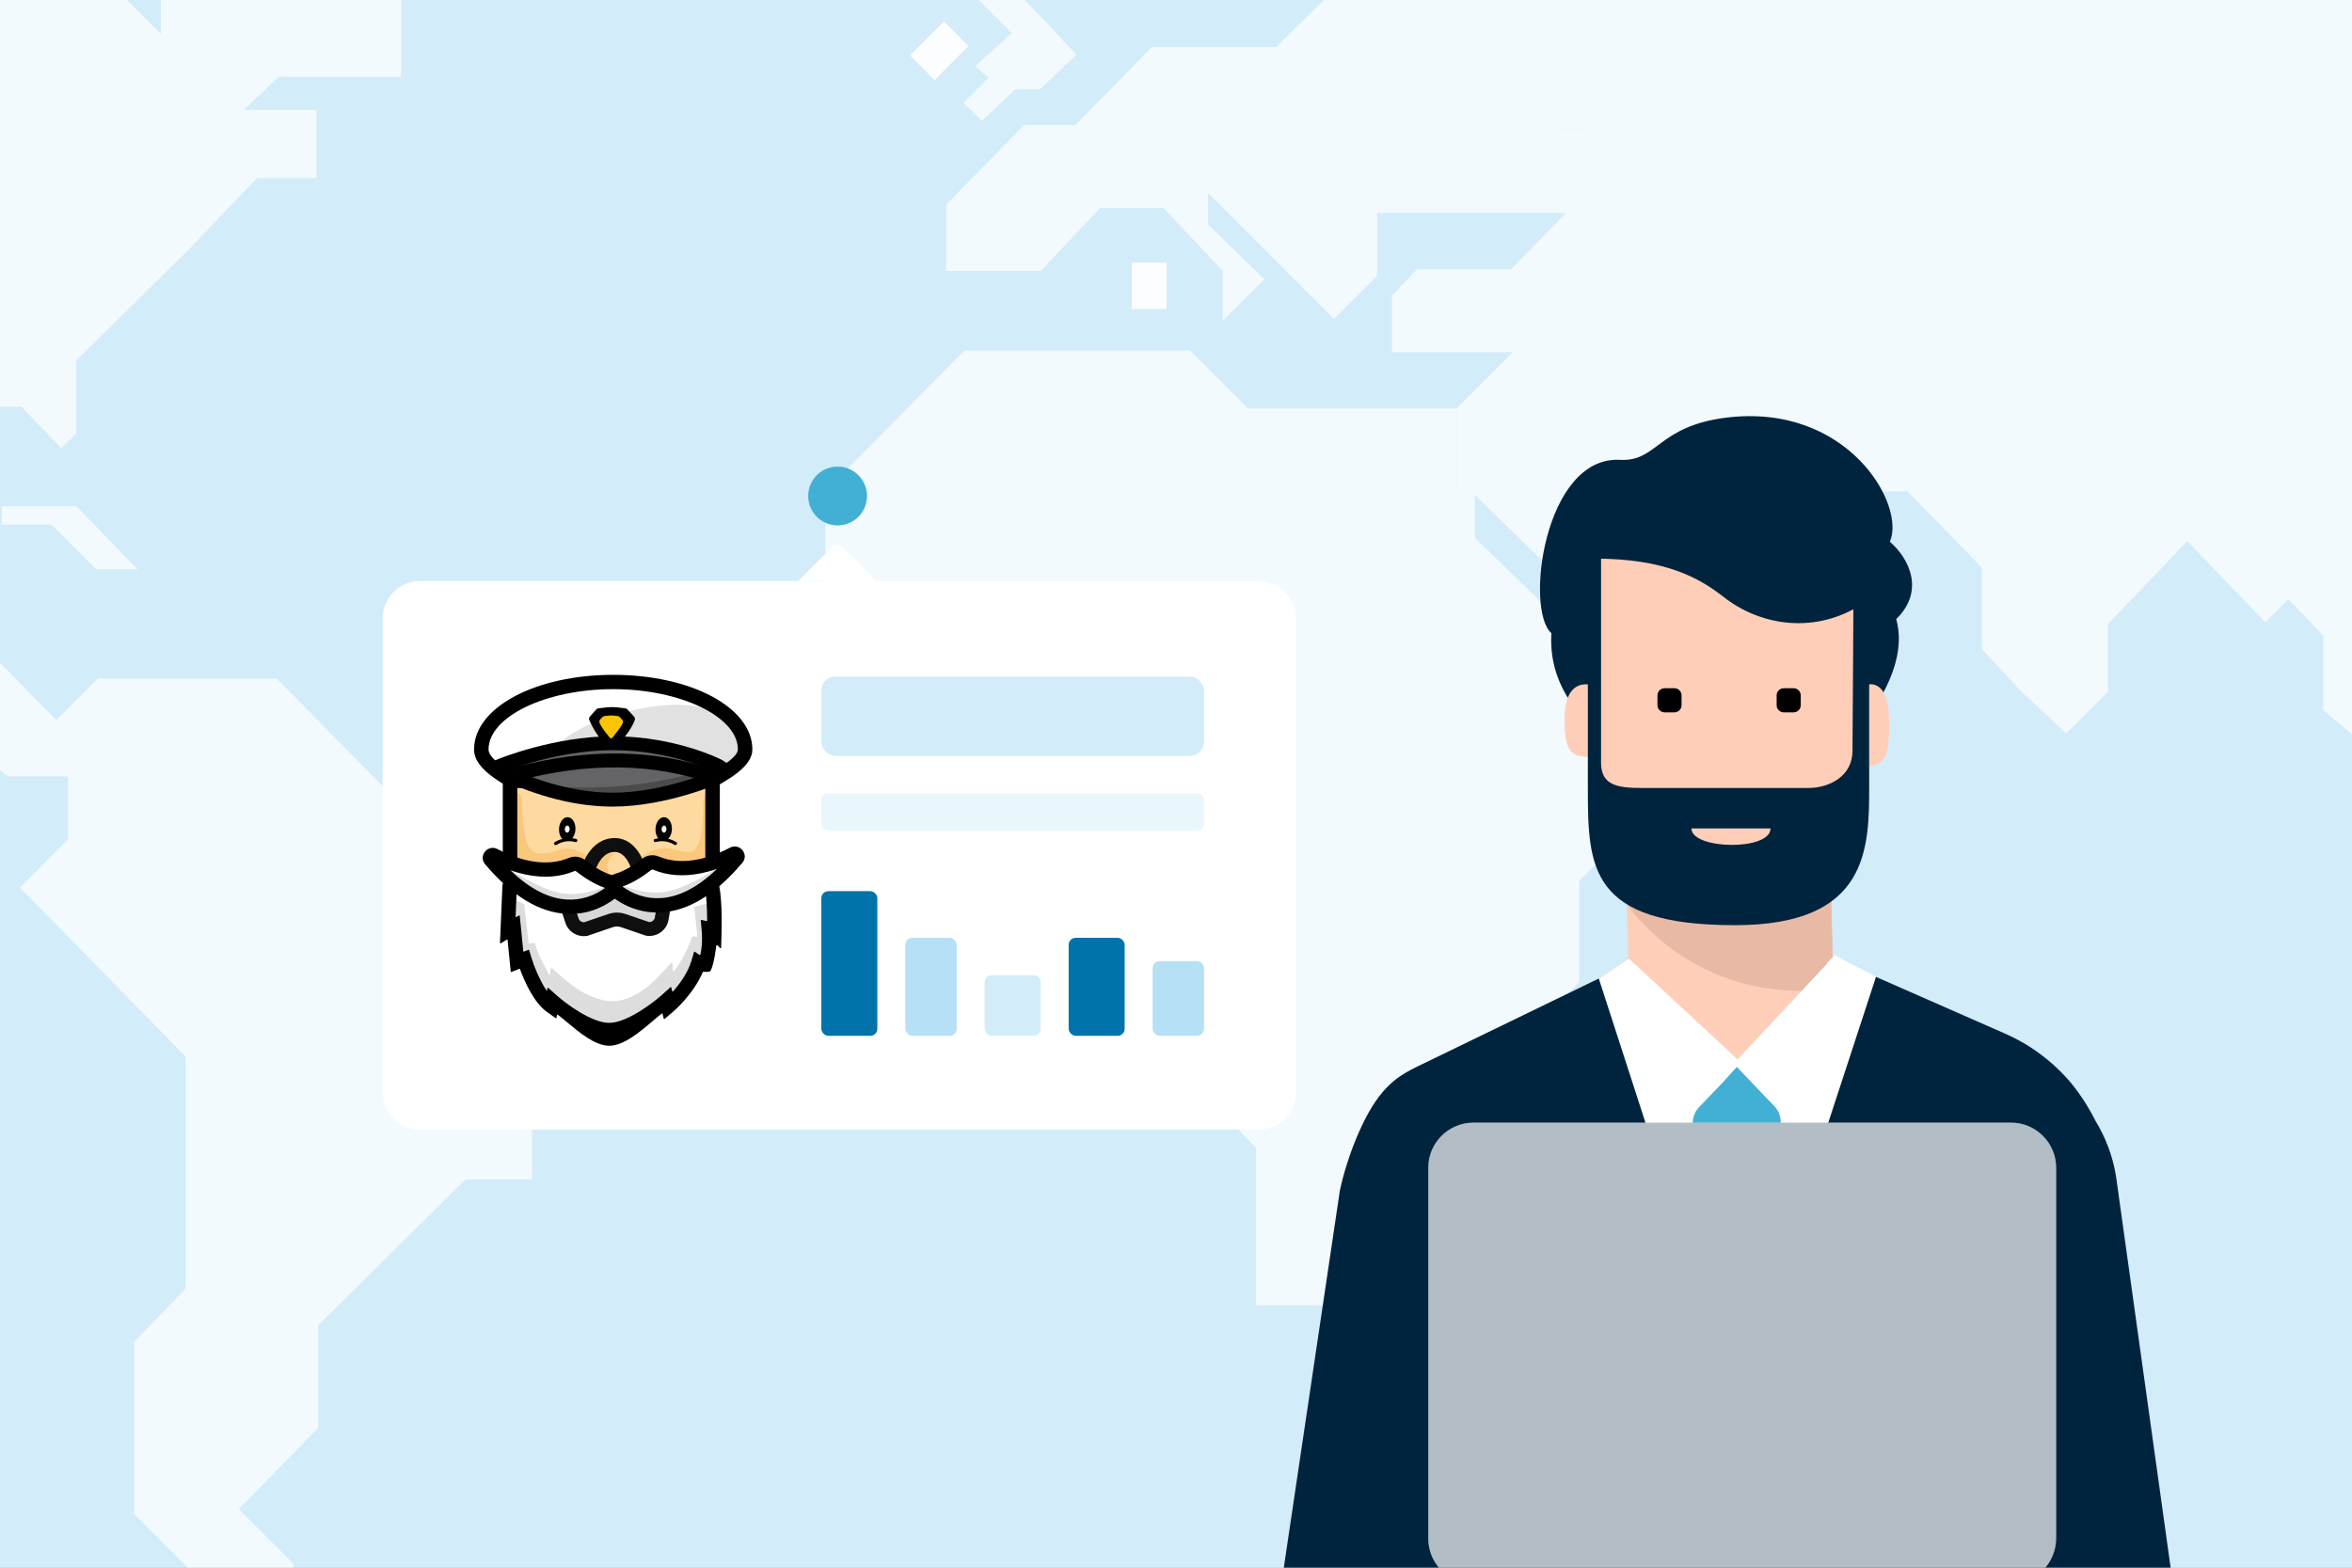 <svg width="504" height="336" viewBox="0 0 504 336" fill="none" xmlns="http://www.w3.org/2000/svg">
<rect x="0" y="0" width="504" height="336" fill="#808080" stroke="none"/>
<g clip-path="url(#clip0_3196_2818)">
<rect width="504" height="336" fill="white"/>
<rect width="504" height="336" fill="#B5E0F5" fill-opacity="0.6"/>
<g opacity="0.95">
<path opacity="0.75" d="M16.346 108.507H0.367V112.415H11.02L20.607 122.007H29.484L16.346 108.507Z" fill="white"/>
<path opacity="0.75" d="M12.085 154.337L-10.285 131.599V117.033H-24.489H-34.786V100.335L-21.293 87.19H4.628L13.15 96.072L16.346 92.875V77.243L40.491 53.44L55.05 38.163H67.833V23.597H52.209L59.666 16.491H85.942V-1.272L71.028 -15.838L59.311 -4.825V-36.089L49.723 -45.681V-32.181L34.455 -16.549V7.254L19.541 -7.667H10.309L-4.604 -22.944L19.897 -47.813V-54.918H44.397V-72.682H28.419V-84.761L13.15 -69.484H-8.865L-26.619 -86.893L-44.018 -104.301H-69.939L-96.215 -130.591H-125.687L-148.057 -108.564H-159.064V-97.551L-149.122 -86.893L-165.456 -71.261V-52.076L-184.985 -32.536L-178.949 -26.852L-164.391 -42.129H-150.898L-138.47 -54.918H-112.904L-88.403 -30.049V11.873L-106.867 29.281V66.229L-80.591 92.164L-72.07 100.335V114.546H-50.765L0.722 165.705L14.57 151.85L12.085 154.337Z" fill="white"/>
<path opacity="0.75" d="M103.342 189.864L84.523 171.035L59.312 145.455H20.963L14.572 151.85L0.724 165.706L1.789 166.416H14.572V179.916L4.274 190.219L39.783 226.457V276.195L28.775 287.564V324.512L62.863 358.618V335.17L51.145 323.446L68.189 306.038V284.011L99.791 252.747H113.995V223.26L128.553 208.693V189.864H103.342Z" fill="white"/>
<path opacity="0.95" d="M361.131 210.47L348.348 223.259V236.405L341.246 243.155L348.703 250.26L356.515 242.799L361.841 237.115V226.457L369.298 218.996V210.47H361.131Z" fill="white"/>
<path opacity="0.75" d="M312.13 87.546H292.6H267.39L254.962 75.111H234.012H206.671L176.844 105.309V135.863L203.12 162.153H230.816L253.541 184.89V230.01L269.165 245.997V262.695V279.748H293.666L323.492 249.905V225.746L338.406 210.47V188.798L364.682 162.508V147.231H348.348L340.181 138.705L316.036 115.257V106.02H312.13V87.546Z" fill="white"/>
<path opacity="0.95" d="M202.261 4.603L194.979 11.888L200.252 17.163L207.533 9.878L202.261 4.603Z" fill="white"/>
<path opacity="0.95" d="M249.989 56.282H242.532V66.229H249.989V56.282Z" fill="white"/>
<path opacity="0.75" d="M219.286 -0.372V-7.122L213.249 -12.806L212.184 -11.03L205.438 -4.28L216.8 7.089L208.988 14.194L211.829 16.681L206.503 22.01L210.409 25.918L217.51 19.168H222.836L230.648 11.707L219.286 -0.372Z" fill="white"/>
<path opacity="0.75" d="M333.079 27.505H340.535L351.543 16.491V-1.628H339.47V-15.838L350.122 -26.141V-42.839L357.224 -50.655V-58.116H340.18L316.745 -34.668L309.998 -42.129L320.296 -52.431L303.962 -68.419H278.396L238.272 -27.562V-12.286H247.859L256.026 -3.759L268.099 -15.483L260.642 -22.944L274.845 -37.155H282.657V-20.102L293.309 -9.444L273.425 10.096H246.794L230.46 26.794H219.452L202.764 43.847V58.058H223.003L235.786 44.558H249.279L262.062 58.058V68.716L270.939 59.834L258.866 48.111V41.36L285.853 68.361L295.085 59.124V45.624H308.933H333.079V33.544V27.505Z" fill="white"/>
<path opacity="0.75" d="M653.363 -121.354L635.253 -139.118H585.542L572.049 -125.617H557.135L553.23 -122.065L545.773 -128.815H523.403L508.134 -113.893H497.127L486.474 -124.907H452.742L443.509 -146.934H422.205L406.226 -131.657V-112.472L385.276 -90.801H367.877V-58.116H357.225V-50.655L350.123 -42.839V-26.141L339.471 -15.838V-1.628H351.543V16.491L340.536 27.505H333.079V33.544V45.623H335.565L323.847 57.703H312.129H303.607L298.281 63.387V75.466H312.129H324.202L312.129 87.546V106.02H316.035L348.348 137.639H369.653L392.378 115.257L382.436 105.309H408.711L424.69 121.652V139.06L432.857 147.942L442.799 157.179L451.676 148.297V133.731L468.72 115.967L485.409 133.376L490.38 128.402L497.837 136.218V152.205L504.228 157.534V163.929L510.975 169.969L516.656 164.284L504.228 151.85V148.297V137.994L512.75 146.165H519.497H521.982L527.309 140.836V134.086L519.142 125.204V120.231V109.928H538.671L553.585 94.651V69.427L537.251 53.44L543.642 47.045L555.36 58.413H566.368V42.781L584.477 23.952V-6.601L569.208 -22.944V-48.523H585.542V-53.142H594.064V-60.603L599.745 -66.287H607.202V-74.458L612.883 -69.484V-57.05L608.977 -52.787V-34.668L614.304 -28.628V-19.746L622.826 -11.22H629.927V-31.826V-45.326L621.405 -53.497V-65.576H634.898V-80.498L646.616 -91.867L639.514 -98.972L653.363 -113.183V-121.354Z" fill="white"/>
</g>
<path d="M394.008 206.567L375.082 224.283L374.168 232.107L372.127 248.978L370.073 232.107L369.229 224.508L352.892 206.637L353.651 206.257H393.403L394.008 206.567Z" fill="#FF5E4B"/>
<path d="M332.444 135.731C331.755 146.524 338.608 153.897 342.027 155.952C343.617 156.866 346.671 133.297 346.671 133.297L395.541 136.266C395.541 136.266 396.455 154.502 396.526 158.161C396.526 158.161 409.753 144.779 406.334 132.692C412.567 126.613 409.063 119.619 404.969 116.115C408.458 108.207 395.921 86.326 369.931 89.506C355.184 91.336 355.184 99.004 347.135 98.554C330.868 97.724 326.689 130.778 332.458 135.717" fill="#00243D"/>
<path d="M341.789 119.76C341.789 128.498 341.564 146.665 341.564 146.665H339.819C337.314 146.665 335.26 148.635 335.26 154.038C335.26 161.566 336.779 162.242 341.268 162.242V168.546C341.268 179.114 348.571 184.433 348.571 184.433V192.495L348.951 205.413L371.226 235.442L392.502 212.871L392.432 193.635V185.122C392.432 185.122 399.426 179.114 399.426 170.305C399.426 168.025 399.271 167.04 399.271 164.296C404.294 164.296 404.815 161.792 404.815 154.714C404.815 147.636 402.31 146.651 400.791 146.651H399.271V129.315C389.168 135.999 377.305 134.254 369.242 127.865C364.078 123.841 356.775 119.732 341.803 119.732" fill="#FFCEB8"/>
<path d="M358.814 152.673H356.69C355.859 152.673 355.17 151.984 355.17 151.153V149.029C355.17 148.198 355.859 147.509 356.69 147.509H358.814C359.645 147.509 360.334 148.198 360.334 149.029V151.153C360.334 151.984 359.645 152.673 358.814 152.673Z" fill="black"/>
<path d="M384.354 152.673H382.23C381.399 152.673 380.71 151.984 380.71 151.153V149.029C380.71 148.198 381.399 147.509 382.23 147.509H384.354C385.185 147.509 385.874 148.198 385.874 149.029V151.153C385.874 151.984 385.185 152.673 384.354 152.673Z" fill="black"/>
<path d="M392.489 185.206L392.418 193.72C392.418 193.72 393.108 211.886 392.489 211.956C362.84 215.601 348.628 193.79 348.628 193.79C375.237 198.729 392.714 187.936 392.489 185.206" fill="#E8BAA5"/>
<path d="M343.084 118.705V163.48C343.084 168.349 346.658 168.884 351.823 168.884H387.466C392.109 168.884 396.964 166.295 396.964 160.905L397.189 125.023H400.538V168.349C400.538 181.731 400.538 198.293 371.804 198.293C340.72 198.293 340.256 186.051 340.256 169.109V118.719L343.084 118.705ZM379.403 177.552H362.447C362.447 182.111 379.403 182.42 379.403 177.552Z" fill="#00243D"/>
<path d="M295.957 237.735C299.151 234.091 303.021 231.052 307.51 228.842L350.231 206.567L349.021 205.427L342.717 209.832L302.514 230.348C300.924 231.108 299.475 231.938 298.026 232.853C297.266 234.907 296.506 236.497 295.971 237.721L295.957 237.735Z" fill="#FF5E4B"/>
<path d="M279.916 350.068L305.906 376.818L316.699 366.63L416.874 369.29L417.859 374.229L453.122 356.822C462.775 350.518 466.954 348.239 465.814 340.865L453.431 252.088C452.742 247.839 451.222 243.8 449.027 240.226C447.578 237.341 445.833 234.598 443.778 232.093C439.979 227.604 435.195 223.96 429.637 221.525L401.972 209.367L391.334 206.638L374.913 224.494L373.998 232.023L371.944 248.894L369.889 232.023L368.975 224.199L342.52 209.761L306.793 227.097C302.304 229.307 299.574 230.292 296.38 233.936C292.046 238.875 288.472 248.683 287.107 255.212L275.244 335.026C274.33 340.499 276.004 346.128 279.888 350.082L279.916 350.068Z" fill="#00243D"/>
<path d="M342.633 209.832L364.528 277.473C369.017 278.613 373.801 279.598 378.74 280.442L402 209.367L393.107 204.724L372.352 227.069L349.021 205.413L342.633 209.818V209.832Z" fill="white"/>
<path d="M363.305 242.97L367.864 251.413L363.685 275.123L364.444 277.403C366.034 288.421 367.864 317.31 372.803 318.14L380.627 274.279L376.447 251.329L381.006 242.745C381.992 240.916 381.696 238.636 380.247 237.116C378.727 235.526 376.898 233.627 375.378 232.022C373.549 230.123 372.184 228.673 372.184 228.673L369.074 232.093L364.05 237.341C362.601 238.861 362.306 241.141 363.291 242.97H363.305Z" fill="#42B0D5"/>
<path d="M430.949 339.43H315.717C310.398 339.43 306.064 335.096 306.064 329.777V250.273C306.064 244.954 310.398 240.62 315.717 240.62H430.949C436.268 240.62 440.602 244.954 440.602 250.273V329.777C440.531 335.096 436.268 339.43 430.949 339.43Z" fill="white"/>
<path d="M430.949 339.43H315.717C310.398 339.43 306.064 335.096 306.064 329.777V250.273C306.064 244.954 310.398 240.62 315.717 240.62H430.949C436.268 240.62 440.602 244.954 440.602 250.273V329.777C440.531 335.096 436.268 339.43 430.949 339.43Z" fill="#00243D" fill-opacity="0.3"/>
<path d="M82 132.541C82 128.123 85.582 124.541 90 124.541H269.741C274.159 124.541 277.741 128.123 277.741 132.541V234.111C277.741 238.529 274.159 242.111 269.741 242.111H90C85.582 242.111 82 238.529 82 234.111V132.541Z" fill="white"/>
<rect x="176" y="145" width="82" height="17" rx="3" fill="white"/>
<rect x="176" y="145" width="82" height="17" rx="3" fill="#B5E0F5" fill-opacity="0.6"/>
<rect x="176" y="170" width="82" height="8" rx="1.5" fill="white"/>
<rect x="176" y="170" width="82" height="8" rx="1.5" fill="#B5E0F5" fill-opacity="0.3"/>
<rect x="176" y="191" width="12" height="31" rx="1.5" fill="#0073AB"/>
<rect x="194" y="201" width="11" height="21" rx="1.5" fill="#B5E0F5"/>
<rect x="211" y="209" width="12" height="13" rx="1.5" fill="white"/>
<rect x="211" y="209" width="12" height="13" rx="1.5" fill="#B5E0F5" fill-opacity="0.6"/>
<rect x="229" y="201" width="12" height="21" rx="1.5" fill="#0073AB"/>
<rect x="247" y="206" width="11" height="16" rx="1.5" fill="#B5E0F5"/>
<path d="M178.337 117.204C178.923 116.618 179.873 116.618 180.458 117.204L187.796 124.541H171L178.337 117.204Z" fill="white"/>
<path d="M179.487 112.61C182.97 112.61 185.792 109.787 185.792 106.305C185.792 102.823 182.97 100 179.487 100C176.005 100 173.183 102.823 173.183 106.305C173.183 109.787 176.005 112.61 179.487 112.61Z" fill="#42B0D5"/>
<path fill-rule="evenodd" clip-rule="evenodd" d="M154.619 199.738C154.651 198.529 154.756 193.005 154.124 189.951C155.768 188.552 157.419 186.881 159.076 184.926C160.586 183.144 158.517 180.591 156.425 181.678C155.701 182.054 154.975 182.399 154.249 182.708V168.101C157.89 165.999 161.22 163.61 161.22 160.633C161.22 151.664 148.122 144.638 131.402 144.638C114.682 144.638 101.584 151.664 101.584 160.633C101.584 163.491 104.28 165.86 107.743 167.952V182.549C107.364 182.37 106.984 182.181 106.605 181.984C104.513 180.897 102.445 183.45 103.954 185.232C105.237 186.747 106.518 188.091 107.794 189.27C107.708 189.579 107.665 189.735 107.664 189.737L107.14 202.07C107.137 202.162 107.239 202.221 107.318 202.172L108.594 201.396C108.668 201.352 108.763 201.399 108.771 201.483L109.44 208.217C109.447 208.293 109.527 208.341 109.599 208.313L111.281 207.649C111.342 207.624 111.41 207.653 111.433 207.714C112.362 210.265 114.356 214.869 117.241 216.912L119.071 218.209C119.14 218.258 119.238 218.219 119.253 218.137L119.363 217.565C119.379 217.482 119.476 217.443 119.545 217.494C120.121 217.921 120.786 218.48 121.515 219.092C124.116 221.275 127.525 224.135 130.55 224.135C133.651 224.135 137.195 221.115 139.859 218.845C140.581 218.229 141.239 217.669 141.805 217.239C141.873 217.188 141.969 217.224 141.988 217.305L142.226 218.32C142.245 218.405 142.349 218.438 142.415 218.382L144.216 216.856C144.411 216.691 148.608 213.096 150.634 208.28C150.804 208.28 150.966 208.286 151.117 208.292C151.637 208.311 152.041 208.327 152.265 208.079C153.041 206.648 153.486 202.728 153.486 202.728C153.496 202.586 153.67 202.521 153.77 202.623L154.33 203.196C154.402 203.269 154.528 203.221 154.53 203.119L154.619 199.738ZM104.69 160.633C104.69 153.625 116.923 147.704 131.402 147.704C145.882 147.704 158.114 153.625 158.114 160.633C158.114 162.501 153.147 165.223 150.179 166.85C149.062 167.462 148.008 168.04 147.096 168.598C146.768 168.799 146.45 168.995 146.14 169.187L146.035 169.252C141.54 172.031 139.063 173.562 131.402 173.562C125.01 173.562 122.945 172.468 119.2 170.484L119.199 170.483C118.613 170.173 117.993 169.844 117.316 169.498C116.704 169.185 116.046 168.857 115.361 168.517L115.355 168.514C111.364 166.528 104.69 163.207 104.69 160.633Z" fill="black"/>
<path d="M154.124 189.951L152.971 188.595L152.167 189.279L152.381 190.311L154.124 189.951ZM154.619 199.738L156.398 199.785L154.619 199.738ZM159.076 184.926L160.434 186.076L160.434 186.076L159.076 184.926ZM156.425 181.678L157.245 183.257L156.425 181.678ZM154.249 182.708H152.47V185.401L154.947 184.345L154.249 182.708ZM154.249 168.101L153.359 166.56L152.47 167.074V168.101H154.249ZM107.743 167.952H109.523V166.948L108.664 166.429L107.743 167.952ZM107.743 182.548L106.985 184.158L109.523 185.355V182.548H107.743ZM106.606 181.984L105.785 183.563L106.606 181.984ZM103.954 185.232L102.596 186.382L102.596 186.383L103.954 185.232ZM107.794 189.27L109.508 189.746L109.799 188.7L109.001 187.963L107.794 189.27ZM107.665 189.737L109.443 189.813L109.443 189.806L109.443 189.8L107.665 189.737ZM107.141 202.069L105.363 201.994L105.363 201.997L107.141 202.069ZM107.319 202.172L108.238 203.696L108.243 203.693L107.319 202.172ZM108.595 201.396L107.672 199.875L107.671 199.876L108.595 201.396ZM108.772 201.483L110.542 201.308H110.542L108.772 201.483ZM109.44 208.217L111.211 208.044L111.211 208.042L109.44 208.217ZM109.599 208.313L110.25 209.969L110.252 209.968L109.599 208.313ZM111.281 207.649L111.934 209.304L111.94 209.302L111.281 207.649ZM111.433 207.714L113.105 207.106L113.102 207.097L111.433 207.714ZM117.241 216.912L118.269 215.46H118.269L117.241 216.912ZM119.071 218.209L118.042 219.661L118.046 219.663L119.071 218.209ZM119.254 218.136L117.506 217.802L117.505 217.807L119.254 218.136ZM119.363 217.565L117.616 217.228L117.615 217.231L119.363 217.565ZM119.545 217.494L118.484 218.923H118.484L119.545 217.494ZM121.515 219.092L122.659 217.728L121.515 219.092ZM139.859 218.845L138.705 217.491L139.859 218.845ZM141.806 217.239L140.733 215.818L140.73 215.822L141.806 217.239ZM141.989 217.305L143.722 216.9L143.721 216.898L141.989 217.305ZM142.226 218.32L140.493 218.725L140.493 218.727L142.226 218.32ZM142.415 218.382L141.265 217.024L141.264 217.025L142.415 218.382ZM144.216 216.856L143.066 215.498L144.216 216.856ZM150.634 208.28V206.501H149.452L148.994 207.591L150.634 208.28ZM151.117 208.292L151.051 210.07L151.117 208.292ZM152.265 208.079L153.587 209.269L153.728 209.113L153.829 208.927L152.265 208.079ZM153.486 202.728L155.254 202.929L155.258 202.894L155.26 202.86L153.486 202.728ZM153.77 202.623L155.043 201.379L155.041 201.378L153.77 202.623ZM154.33 203.196L153.058 204.44L153.058 204.44L154.33 203.196ZM154.53 203.119L156.309 203.167V203.165L154.53 203.119ZM150.179 166.85L149.323 165.289V165.289L150.179 166.85ZM147.096 168.598L146.167 167.08L146.166 167.081L147.096 168.598ZM146.14 169.187L147.075 170.701L146.14 169.187ZM146.036 169.251L145.101 167.737L145.1 167.738L146.036 169.251ZM119.201 170.484L120.034 168.912L120.032 168.911L119.201 170.484ZM119.199 170.483L118.366 172.055L118.367 172.056L119.199 170.483ZM117.317 169.498L116.506 171.082L116.506 171.082L117.317 169.498ZM115.361 168.517L114.568 170.11L114.569 170.11L115.361 168.517ZM115.355 168.514L114.563 170.107L114.563 170.107L115.355 168.514ZM152.381 190.311C152.963 193.124 152.874 198.426 152.841 199.692L156.398 199.785C156.428 198.631 156.548 192.886 155.866 189.59L152.381 190.311ZM157.719 183.776C156.115 185.668 154.531 187.268 152.971 188.595L155.277 191.306C157.005 189.836 158.724 188.094 160.434 186.076L157.719 183.776ZM157.245 183.257C157.388 183.182 157.468 183.194 157.509 183.204C157.571 183.219 157.651 183.264 157.721 183.349C157.791 183.434 157.813 183.517 157.814 183.568C157.816 183.596 157.815 183.662 157.718 183.776L160.434 186.076C163.279 182.718 159.325 178.165 155.604 180.099L157.245 183.257ZM154.947 184.345C155.717 184.017 156.484 183.653 157.245 183.257L155.604 180.099C154.918 180.456 154.233 180.78 153.551 181.071L154.947 184.345ZM152.47 168.101V182.708H156.028V168.101H152.47ZM159.441 160.633C159.441 161.416 159.006 162.322 157.87 163.409C156.744 164.486 155.158 165.522 153.359 166.56L155.139 169.642C156.982 168.578 158.88 167.368 160.33 165.981C161.769 164.604 163 162.827 163 160.633H159.441ZM131.402 146.417C139.537 146.417 146.689 148.13 151.74 150.84C156.849 153.58 159.441 157.103 159.441 160.633H163C163 155.194 159.043 150.718 153.423 147.704C147.745 144.658 139.987 142.858 131.402 142.858V146.417ZM103.364 160.633C103.364 157.103 105.955 153.58 111.064 150.84C116.116 148.13 123.267 146.417 131.402 146.417V142.858C122.817 142.858 115.059 144.658 109.382 147.704C103.762 150.718 99.805 155.194 99.805 160.633H103.364ZM108.664 166.429C106.99 165.418 105.617 164.406 104.679 163.379C103.747 162.359 103.364 161.462 103.364 160.633H99.805C99.805 162.661 100.77 164.377 102.052 165.78C103.327 167.175 105.034 168.394 106.823 169.475L108.664 166.429ZM109.523 182.548V167.952H105.964V182.548H109.523ZM105.785 183.563C106.184 183.771 106.584 183.969 106.985 184.158L108.502 180.939C108.144 180.77 107.785 180.592 107.426 180.405L105.785 183.563ZM105.312 184.082C105.215 183.968 105.215 183.903 105.216 183.874C105.218 183.824 105.24 183.741 105.31 183.656C105.379 183.57 105.46 183.526 105.522 183.511C105.563 183.5 105.642 183.489 105.785 183.563L107.426 180.405C103.706 178.472 99.751 183.024 102.596 186.382L105.312 184.082ZM109.001 187.963C107.784 186.838 106.553 185.548 105.311 184.082L102.596 186.383C103.921 187.946 105.251 189.343 106.586 190.577L109.001 187.963ZM109.443 189.8C109.442 189.826 109.439 189.873 109.437 189.893C109.436 189.91 109.433 189.94 109.431 189.953C109.427 189.984 109.423 190.008 109.421 190.024C109.416 190.056 109.411 190.08 109.408 190.092C109.406 190.106 109.403 190.117 109.402 190.124C109.4 190.132 109.398 190.138 109.397 190.143C109.393 190.159 109.39 190.172 109.389 190.175C109.388 190.18 109.387 190.183 109.387 190.185C109.386 190.187 109.386 190.188 109.386 190.188C109.386 190.188 109.387 190.185 109.389 190.176C109.394 190.159 109.402 190.131 109.412 190.093C109.433 190.016 109.465 189.901 109.508 189.746L106.08 188.793C106.036 188.948 106.004 189.065 105.982 189.145C105.971 189.184 105.962 189.216 105.956 189.238C105.953 189.249 105.95 189.26 105.947 189.271C105.946 189.275 105.944 189.285 105.941 189.296C105.94 189.3 105.936 189.313 105.932 189.33C105.931 189.338 105.926 189.357 105.921 189.382C105.919 189.394 105.914 189.419 105.909 189.45C105.907 189.461 105.891 189.555 105.886 189.675L109.443 189.8ZM108.918 202.145L109.443 189.813L105.887 189.662L105.363 201.994L108.918 202.145ZM106.4 200.648C107.488 199.992 108.974 200.764 108.919 202.142L105.363 201.997C105.299 203.559 106.99 204.448 108.238 203.696L106.4 200.648ZM107.671 199.876L106.395 200.651L108.243 203.693L109.519 202.917L107.671 199.876ZM110.542 201.308C110.401 199.889 108.838 199.168 107.672 199.875L109.517 202.918C108.498 203.536 107.125 202.909 107.001 201.659L110.542 201.308ZM111.211 208.042L110.542 201.308L107.001 201.659L107.669 208.393L111.211 208.042ZM108.948 206.657C109.945 206.265 111.1 206.911 111.211 208.044L107.669 208.391C107.795 209.675 109.109 210.417 110.25 209.969L108.948 206.657ZM110.628 205.994L108.945 206.658L110.252 209.968L111.934 209.304L110.628 205.994ZM113.102 207.097C112.717 206.055 111.57 205.618 110.622 205.996L111.94 209.302C111.115 209.63 110.104 209.251 109.764 208.332L113.102 207.097ZM118.269 215.46C117.143 214.663 116.08 213.269 115.153 211.628C114.243 210.019 113.551 208.329 113.105 207.106L109.761 208.323C110.244 209.65 111.014 211.538 112.054 213.379C113.078 215.19 114.454 217.119 116.213 218.364L118.269 215.46ZM120.1 216.757L118.269 215.46L116.212 218.364L118.042 219.661L120.1 216.757ZM117.505 217.807C117.736 216.578 119.14 216.08 120.096 216.755L118.046 219.663C119.141 220.435 120.74 219.86 121.002 218.466L117.505 217.807ZM117.615 217.231L117.506 217.802L121.001 218.471L121.111 217.901L117.615 217.231ZM120.606 216.066C119.456 215.212 117.873 215.893 117.616 217.228L121.11 217.903C120.885 219.071 119.496 219.674 118.484 218.923L120.606 216.066ZM122.659 217.728C121.944 217.128 121.233 216.531 120.605 216.065L118.484 218.923C119.009 219.312 119.629 219.832 120.372 220.454L122.659 217.728ZM130.55 222.355C129.553 222.355 128.299 221.864 126.828 220.929C125.389 220.016 123.976 218.834 122.659 217.728L120.372 220.454C121.656 221.532 123.248 222.872 124.92 223.934C126.559 224.975 128.522 225.914 130.55 225.914V222.355ZM138.705 217.491C137.357 218.639 135.894 219.883 134.402 220.847C132.874 221.834 131.573 222.355 130.55 222.355V225.914C132.628 225.914 134.649 224.925 136.335 223.835C138.057 222.722 139.697 221.32 141.013 220.199L138.705 217.491ZM140.73 215.822C140.115 216.289 139.415 216.886 138.705 217.491L141.013 220.199C141.748 219.573 142.363 219.049 142.882 218.656L140.73 215.822ZM143.721 216.898C143.411 215.582 141.841 214.982 140.733 215.818L142.878 218.659C141.905 219.393 140.528 218.865 140.256 217.713L143.721 216.898ZM143.959 217.915L143.722 216.9L140.256 217.71L140.493 218.725L143.959 217.915ZM141.264 217.025C142.195 216.235 143.669 216.682 143.958 217.913L140.493 218.727C140.822 220.127 142.503 220.641 143.567 219.738L141.264 217.025ZM143.066 215.498L141.265 217.024L143.566 219.739L145.367 218.213L143.066 215.498ZM148.994 207.591C147.142 211.992 143.231 215.358 143.066 215.498L145.366 218.213C145.591 218.023 150.075 214.2 152.274 208.97L148.994 207.591ZM151.184 206.514C151.036 206.508 150.843 206.501 150.634 206.501V210.06C150.766 210.06 150.895 210.064 151.051 210.07L151.184 206.514ZM150.943 206.888C151.08 206.736 151.233 206.639 151.364 206.584C151.482 206.533 151.566 206.522 151.577 206.521C151.587 206.519 151.566 206.523 151.489 206.523C151.412 206.522 151.321 206.519 151.184 206.514L151.051 210.07C151.264 210.078 151.657 210.098 152.028 210.051C152.429 209.999 153.072 209.84 153.587 209.269L150.943 206.888ZM153.486 202.728C151.718 202.527 151.718 202.527 151.718 202.527C151.718 202.527 151.718 202.527 151.718 202.528C151.718 202.529 151.717 202.531 151.717 202.535C151.716 202.54 151.715 202.55 151.714 202.563C151.71 202.589 151.706 202.628 151.699 202.68C151.686 202.783 151.667 202.933 151.641 203.119C151.59 203.493 151.514 204.003 151.415 204.552C151.316 205.105 151.197 205.677 151.063 206.183C150.921 206.716 150.791 207.063 150.701 207.23L153.829 208.927C154.126 208.379 154.343 207.699 154.503 207.095C154.671 206.463 154.809 205.787 154.918 205.181C155.027 204.572 155.111 204.013 155.167 203.606C155.195 203.402 155.216 203.235 155.231 203.119C155.238 203.06 155.244 203.014 155.247 202.982C155.249 202.966 155.251 202.953 155.252 202.944C155.253 202.939 155.253 202.936 155.253 202.933C155.253 202.932 155.253 202.931 155.253 202.93C155.254 202.93 155.254 202.929 155.254 202.929C155.254 202.929 155.254 202.929 155.254 202.929C155.254 202.929 155.254 202.929 153.486 202.728ZM155.041 201.378C153.852 200.164 151.834 200.953 151.711 202.596L155.26 202.86C155.159 204.219 153.488 204.878 152.499 203.868L155.041 201.378ZM155.602 201.952L155.043 201.379L152.498 203.867L153.058 204.44L155.602 201.952ZM152.752 203.07C152.793 201.559 154.604 200.932 155.601 201.95L153.058 204.44C154.2 205.606 156.262 204.882 156.309 203.167L152.752 203.07ZM152.841 199.692L152.752 203.072L156.309 203.165L156.398 199.785L152.841 199.692ZM131.402 145.924C123.944 145.924 116.992 147.445 111.841 149.938C106.837 152.361 102.911 156.041 102.911 160.633H106.47C106.47 158.216 108.66 155.432 113.392 153.142C117.977 150.922 124.381 149.483 131.402 149.483V145.924ZM159.894 160.633C159.894 156.041 155.967 152.361 150.963 149.938C145.812 147.445 138.861 145.924 131.402 145.924V149.483C138.423 149.483 144.827 150.922 149.413 153.142C154.145 155.432 156.335 158.216 156.335 160.633H159.894ZM151.034 168.41C152.501 167.606 154.57 166.474 156.273 165.294C157.121 164.707 157.951 164.059 158.587 163.384C159.153 162.783 159.894 161.824 159.894 160.633H156.335C156.335 160.375 156.454 160.457 155.997 160.943C155.609 161.355 155.011 161.839 154.246 162.369C152.724 163.424 150.825 164.467 149.323 165.289L151.034 168.41ZM148.025 170.116C148.893 169.584 149.908 169.028 151.034 168.41L149.323 165.289C148.216 165.896 147.122 166.496 146.167 167.08L148.025 170.116ZM147.075 170.701C147.386 170.509 147.701 170.314 148.027 170.115L146.166 167.081C145.836 167.284 145.516 167.481 145.206 167.673L147.075 170.701ZM146.97 170.766L147.075 170.701L145.206 167.673L145.101 167.737L146.97 170.766ZM131.402 175.341C135.35 175.341 138.095 174.947 140.481 174.133C142.841 173.327 144.752 172.137 146.971 170.765L145.1 167.738C142.823 169.146 141.248 170.11 139.331 170.765C137.439 171.411 135.115 171.782 131.402 171.782V175.341ZM118.367 172.056C120.216 173.036 121.825 173.895 123.809 174.475C125.81 175.06 128.107 175.341 131.402 175.341V171.782C128.305 171.782 126.373 171.517 124.808 171.059C123.226 170.597 121.93 169.916 120.034 168.912L118.367 172.056ZM118.367 172.056L118.369 172.057L120.032 168.911L120.031 168.91L118.367 172.056ZM116.506 171.082C117.17 171.422 117.779 171.745 118.366 172.055L120.032 168.911C119.448 168.601 118.817 168.267 118.127 167.914L116.506 171.082ZM114.569 170.11C115.256 170.452 115.905 170.774 116.506 171.082L118.127 167.914C117.504 167.595 116.836 167.263 116.153 166.923L114.569 170.11ZM114.563 170.107L114.568 170.11L116.153 166.923L116.148 166.921L114.563 170.107ZM102.911 160.633C102.911 162.006 103.76 163.134 104.523 163.914C105.345 164.757 106.431 165.559 107.56 166.288C109.827 167.752 112.586 169.123 114.563 170.107L116.148 166.921C114.134 165.918 111.56 164.636 109.492 163.299C108.454 162.628 107.621 161.993 107.068 161.427C106.454 160.799 106.47 160.546 106.47 160.633H102.911Z" fill="white"/>
<path d="M159.668 160.633C159.668 164.159 152.014 167.391 147.916 169.901C142.731 173.075 140.121 175.095 131.403 175.095C123.598 175.095 121.717 173.476 116.603 170.859C111.488 168.242 103.138 164.626 103.138 160.633C103.138 152.646 115.792 146.171 131.403 146.171C147.013 146.171 159.668 152.646 159.668 160.633Z" fill="white"/>
<path d="M147.914 169.901C142.73 173.075 140.119 175.095 131.401 175.095C123.596 175.095 121.716 173.476 116.601 170.859C111.486 168.242 115.882 156.984 134.645 152.455C153.407 147.925 158.387 155.401 159.667 160.633C159.667 164.159 152.013 167.391 147.914 169.901Z" fill="#E1E1E1"/>
<path fill-rule="evenodd" clip-rule="evenodd" d="M117.729 173.184C121.643 175.258 124.228 176.628 131.402 176.628C139.955 176.628 143.03 174.727 147.684 171.85C148.023 171.64 148.372 171.425 148.734 171.203C149.578 170.687 150.596 170.128 151.674 169.537L151.687 169.53L151.688 169.53C156.155 167.081 161.22 164.305 161.22 160.633C161.22 151.664 148.122 144.638 131.402 144.638C114.682 144.638 101.584 151.664 101.584 160.633C101.584 165.096 108.159 168.367 113.96 171.253L113.963 171.254L114.041 171.293C114.687 171.615 115.308 171.924 115.887 172.22C116.55 172.559 117.157 172.881 117.729 173.184L117.729 173.184ZM104.69 160.633C104.69 153.625 116.923 147.704 131.402 147.704C145.882 147.704 158.114 153.625 158.114 160.633C158.114 162.501 153.147 165.223 150.179 166.85C149.062 167.462 148.008 168.04 147.096 168.598C146.768 168.799 146.45 168.995 146.14 169.187L146.035 169.252C141.54 172.031 139.063 173.562 131.402 173.562C125.01 173.562 122.945 172.468 119.2 170.484L119.199 170.483C118.613 170.173 117.993 169.844 117.316 169.498C116.704 169.185 116.046 168.857 115.361 168.517L115.355 168.514C111.364 166.528 104.69 163.207 104.69 160.633Z" fill="black"/>
<path d="M108.2 187.624L107.796 197.129L109.047 196.369L109.789 203.848L111.342 203.235C111.342 203.235 113.592 210.817 117.136 213.328L117.347 212.229C117.347 212.229 124.301 218.423 129.54 218.423C134.779 218.423 141.885 212.025 141.885 212.025L142.196 213.353C142.196 213.353 147.1 209.198 148.641 204.028C149.65 204.717 150.064 204.258 150.064 204.258C150.064 204.258 151.343 201.693 150.881 196.749C151.574 196.902 152.057 197.359 152.057 197.359C152.057 197.359 152.267 189.373 151.343 187.015C149.032 185.266 108.816 185.418 108.816 185.418L108.2 187.624Z" fill="white"/>
<path d="M148.678 194.358C148.678 194.358 148.908 195.7 149.144 197.846C149.338 199.609 149.416 200.874 149.416 200.874L148.809 200.689C148.586 200.621 148.349 200.739 148.275 200.958C147.778 202.413 145.998 206.508 144.343 208.181C144.28 208.244 144.171 208.203 144.17 208.114L144.135 206.615C144.131 206.392 143.855 206.287 143.702 206.452C142.267 207.993 137.29 214.568 131.297 214.568C125.25 214.568 119.917 208.864 118.408 207.567C118.251 207.433 118.008 207.534 117.995 207.739L117.838 208.896C117.831 209 117.688 209.026 117.647 208.931C117.122 207.727 115.249 204.702 114.686 202.368C114.589 201.965 114.168 202.079 113.948 202.138L113.282 202.305L112.35 193.822L109.866 192.595L108.985 196.019L110.538 202.458L112.091 207.159L116.802 214.313L120.219 216.203L130.106 222.386L137.509 218.503L142.427 214.619L144.757 213.904L149.519 205.268L150.969 206.137L151.642 201.231L151.889 199.088L153.195 199.085L152.573 193.362L148.678 194.358Z" fill="#DDDDDD"/>
<path d="M109.297 169.963V180.646C109.297 180.646 106.946 189.465 130.782 190.066C155.086 190.679 152.696 180.409 152.696 180.409V168.895H109.297V169.963Z" fill="#FFDAA0"/>
<path fill-rule="evenodd" clip-rule="evenodd" d="M144.216 216.856C144.41 216.691 148.607 213.096 150.633 208.28C150.803 208.28 150.965 208.286 151.117 208.292C151.637 208.311 152.041 208.327 152.264 208.079C153.04 206.648 153.485 202.728 153.485 202.728C153.495 202.586 153.669 202.521 153.769 202.623L154.329 203.196C154.401 203.269 154.527 203.221 154.53 203.119L154.618 199.738C154.655 198.354 154.787 191.317 153.8 188.801C153.689 188.529 153.628 188.389 153.617 188.38L153.297 188.138C153.089 187.981 152.939 188.003 152.261 188.1C150.675 188.328 146.202 188.971 131.35 188.712C122.071 188.55 112.014 186.64 110.131 186.282C109.936 186.245 109.828 186.225 109.819 186.225L108.729 186.229C108.677 186.229 108.631 186.263 108.618 186.313C107.982 188.59 107.664 189.731 107.664 189.737L107.14 202.069C107.136 202.162 107.238 202.221 107.318 202.172L108.594 201.396C108.667 201.352 108.762 201.399 108.771 201.483L109.439 208.217C109.446 208.293 109.526 208.341 109.598 208.313L111.28 207.649C111.342 207.624 111.41 207.653 111.432 207.714C112.361 210.265 114.355 214.87 117.24 216.912L119.07 218.209C119.14 218.258 119.237 218.219 119.253 218.136L119.362 217.565C119.378 217.482 119.475 217.443 119.544 217.494C120.12 217.921 120.786 218.48 121.514 219.092C124.116 221.275 127.524 224.135 130.549 224.135C133.65 224.135 137.194 221.115 139.858 218.845C140.581 218.229 141.238 217.669 141.805 217.239C141.872 217.188 141.968 217.224 141.988 217.306L142.225 218.32C142.245 218.405 142.348 218.438 142.414 218.382L144.216 216.856ZM117.305 211.803C117.322 211.715 117.43 211.679 117.498 211.739L119.396 213.43C121.21 215.043 126.752 219.229 130.549 219.229C134.343 219.229 139.991 214.899 141.848 213.231L143.662 211.6C143.729 211.54 143.835 211.573 143.854 211.659L144.033 212.421C144.055 212.513 144.17 212.544 144.233 212.474C145.639 210.886 147.387 208.529 148.159 205.934L148.72 204.052C148.743 203.976 148.834 203.945 148.899 203.989L149.903 204.676C149.97 204.722 150.065 204.688 150.082 204.608C150.335 203.496 150.573 201.689 150.343 199.229L150.162 197.293C150.155 197.216 150.226 197.153 150.303 197.17L151.393 197.409C151.466 197.426 151.536 197.371 151.535 197.298C151.522 194.88 151.403 192.083 151.091 190.582C151.083 190.542 151.053 190.512 151.012 190.503C147.836 189.839 133.559 189.226 111.098 189.286C111.046 189.287 110.999 189.321 110.985 189.371L110.756 190.189C110.754 190.198 110.752 190.206 110.752 190.215L110.488 196.435C110.484 196.527 110.586 196.586 110.666 196.538L111.201 196.213C111.274 196.168 111.369 196.215 111.378 196.299L112.127 203.854C112.134 203.93 112.214 203.977 112.286 203.949L113.242 203.572C113.306 203.547 113.378 203.581 113.397 203.646L113.841 205.144C114.276 206.604 115.532 210.01 117.189 212.407L117.305 211.803Z" fill="black"/>
<path d="M143.98 177.78C143.91 179.189 143.067 180.296 142.096 180.251C141.125 180.206 140.394 179.027 140.464 177.618C140.533 176.208 141.376 175.102 142.347 175.147C143.318 175.191 144.049 176.37 143.98 177.78Z" fill="black"/>
<path d="M142.814 177.722C142.794 178.139 142.545 178.466 142.258 178.453C141.972 178.44 141.756 178.091 141.777 177.674C141.797 177.258 142.046 176.931 142.332 176.944C142.619 176.957 142.835 177.306 142.814 177.722Z" fill="white"/>
<path d="M144.531 181.064C142.816 180 141.176 180.286 140.521 180.47C140.349 180.518 140.169 180.437 140.099 180.277C140.015 180.088 140.123 179.873 140.328 179.816C141.108 179.599 142.975 179.287 144.914 180.492C145.086 180.599 145.134 180.824 145.014 180.984H145.013C144.901 181.133 144.69 181.163 144.531 181.064Z" fill="black"/>
<path d="M123.31 177.78C123.24 179.189 122.397 180.296 121.426 180.251C120.455 180.206 119.724 179.027 119.794 177.618C119.863 176.208 120.706 175.102 121.677 175.147C122.648 175.191 123.379 176.37 123.31 177.78Z" fill="black"/>
<path d="M122.067 177.722C122.047 178.139 121.798 178.466 121.511 178.453C121.225 178.44 121.009 178.091 121.03 177.674C121.05 177.258 121.299 176.931 121.585 176.944C121.872 176.957 122.088 177.306 122.067 177.722Z" fill="white"/>
<path d="M119.267 181.064C120.981 180 122.622 180.286 123.276 180.47C123.448 180.518 123.628 180.437 123.698 180.277C123.782 180.088 123.674 179.873 123.469 179.816C122.689 179.599 120.822 179.287 118.884 180.492C118.711 180.599 118.663 180.824 118.784 180.984H118.784C118.896 181.133 119.107 181.163 119.267 181.064Z" fill="black"/>
<path d="M136.636 185.276C137.339 185.619 133.754 186.242 137.045 183.858C141.134 180.894 143.359 181.854 144.965 182.171C148.072 182.784 150.658 184.633 150.658 171.603C151.047 168.843 152.056 170.606 152.056 170.606L152.366 186.089L145.611 184.403L138.779 186.234L136.731 185.28L136.636 185.276Z" fill="#FAC87D"/>
<path d="M125.927 185.276C125.225 185.619 129.101 185.834 125.81 183.449C121.72 180.485 119.248 182.626 117.618 182.784C115.25 183.014 111.905 184.633 111.905 171.603C111.516 168.843 110.507 170.606 110.507 170.606L110.196 186.089L117.579 185.339L123.785 184.403L125.832 185.28L125.927 185.276Z" fill="#FAC87D"/>
<path d="M131.861 182.901C131.861 182.901 130.95 183.253 130.313 184.681C129.744 185.958 130.702 187.798 130.702 187.798L126.625 186.265L128.832 182.978L131.861 182.901Z" fill="#FAC87D"/>
<path fill-rule="evenodd" clip-rule="evenodd" d="M127.657 186.303C127.657 186.302 127.657 186.302 126.23 185.871C124.803 185.44 124.804 185.439 124.804 185.438L124.804 185.437L124.805 185.434L124.807 185.427L124.813 185.408C124.818 185.393 124.824 185.373 124.832 185.35C124.848 185.302 124.87 185.237 124.899 185.158C124.956 184.999 125.041 184.781 125.156 184.522C125.383 184.009 125.738 183.316 126.248 182.613C127.258 181.223 129.019 179.617 131.706 179.617C134.266 179.617 135.903 181.251 136.81 182.6C137.273 183.288 137.593 183.966 137.797 184.466C137.9 184.719 137.975 184.931 138.027 185.086C138.052 185.163 138.072 185.226 138.086 185.272C138.093 185.295 138.098 185.314 138.103 185.329L138.108 185.348L138.11 185.354L138.111 185.358C138.111 185.359 138.111 185.359 136.674 185.756C135.237 186.152 135.238 186.152 135.238 186.153L135.238 186.155L135.232 186.135C135.226 186.113 135.214 186.076 135.198 186.026C135.164 185.926 135.111 185.776 135.036 185.592C134.885 185.221 134.654 184.737 134.336 184.263C133.68 183.288 132.833 182.598 131.706 182.598C130.357 182.598 129.38 183.374 128.661 184.365C128.306 184.853 128.049 185.351 127.881 185.73C127.798 185.918 127.738 186.072 127.701 186.174C127.683 186.225 127.67 186.263 127.663 186.285L127.656 186.306C127.655 186.307 127.655 186.308 127.656 186.307L127.656 186.306L127.657 186.304L127.657 186.303ZM135.239 186.157C135.239 186.157 135.239 186.157 135.239 186.157Z" fill="#0F0F0F"/>
<path fill-rule="evenodd" clip-rule="evenodd" d="M107.743 166.793V184.124C107.405 184.447 107.137 184.829 106.972 185.315C106.689 186.154 106.83 187.062 107.358 187.799C108.115 188.858 109.706 189.615 112.425 190.294C116.089 191.209 121.901 191.978 130.216 192.57C139.973 193.263 146.533 191.986 150.428 189.071C152.304 187.666 153.443 186.597 154.013 185.724C154.628 184.781 154.729 183.697 154.248 182.911V163.83H107.743V166.793ZM110.849 167.322V186.186C111.422 186.418 112.17 186.653 113.098 186.885C116.576 187.753 122.243 188.503 130.412 189.084C139.553 189.734 145.477 188.581 148.706 186.164C149.882 185.284 150.681 184.592 151.142 184.104V167.322H110.849V167.322Z" fill="black"/>
<path d="M107.389 164.741V165.507C107.389 167.347 120.123 170.719 131.305 170.719C142.487 170.719 153.669 165.814 153.669 165.814V163.361C153.669 163.361 144.299 159.331 131.305 159.331C118.985 159.331 107.389 163.374 107.389 163.374V164.741Z" fill="#646466"/>
<path d="M139.999 167.604C132.591 168.903 124.362 169.144 115.312 168.326C115.312 170.166 120.123 171.283 131.305 171.283C142.487 171.283 153.669 166.378 153.669 166.378V163.925C153.669 163.925 151.111 165.656 139.999 167.604Z" fill="#4B4B4D"/>
<path fill-rule="evenodd" clip-rule="evenodd" d="M114.342 160.227C118.851 159.022 124.968 157.803 131.306 157.803C137.98 157.803 143.717 159.018 147.786 160.233C149.823 160.84 151.447 161.449 152.568 161.91C153.129 162.14 153.565 162.333 153.864 162.471C154.013 162.539 154.129 162.594 154.209 162.633C154.249 162.652 154.28 162.668 154.302 162.678L154.329 162.692L154.333 162.694C154.334 162.694 154.335 162.695 154.335 162.695C154.82 162.936 155.259 163.185 155.597 163.442C155.765 163.57 155.961 163.739 156.128 163.954C156.283 164.154 156.527 164.539 156.527 165.069C156.527 165.507 156.368 165.859 156.236 166.083C156.099 166.317 155.928 166.519 155.766 166.687C155.441 167.023 155.011 167.362 154.522 167.703L154.402 167.787L154.268 167.846L153.669 166.481C154.268 167.846 154.268 167.846 154.267 167.846L154.267 167.847L154.256 167.851L154.228 167.864C154.203 167.874 154.169 167.889 154.123 167.908C154.033 167.947 153.902 168.002 153.732 168.071C153.392 168.21 152.898 168.407 152.272 168.643C151.02 169.113 149.237 169.739 147.099 170.365C142.837 171.611 137.094 172.877 131.306 172.877C123.583 172.877 115.394 170.813 106.756 166.757L105.898 166.355V163.041L106.824 162.662L107.389 164.041C106.824 162.662 106.825 162.662 106.825 162.662L106.828 162.66L106.837 162.657L106.866 162.645C106.891 162.635 106.927 162.62 106.974 162.602C107.068 162.565 107.204 162.511 107.381 162.444C107.735 162.31 108.249 162.119 108.904 161.892C110.212 161.437 112.082 160.832 114.342 160.227ZM109.635 164.794C117.365 168.215 124.584 169.896 131.306 169.896C136.699 169.896 142.138 168.71 146.262 167.503C148.317 166.902 150.028 166.302 151.223 165.852C151.82 165.628 152.287 165.442 152.602 165.313C152.661 165.288 152.715 165.266 152.763 165.246C152.72 165.226 152.672 165.204 152.619 165.179C152.355 165.058 151.957 164.881 151.436 164.667C150.395 164.24 148.864 163.665 146.934 163.089C143.069 161.936 137.625 160.784 131.306 160.784C125.322 160.784 119.481 161.939 115.112 163.107C112.933 163.69 111.134 164.272 109.883 164.707C109.798 164.737 109.715 164.766 109.635 164.794Z" fill="black"/>
<path d="M122.461 194.932L123.45 198.95H126.462L130.853 197.568H134.131L136.594 198.402H138.895H140.179L142.159 195.821L142.48 194.198L135.107 192.701L131.786 190.914L128.387 192.119L126.847 193.111L123.121 194.198L122.461 194.932Z" fill="#D8D8D8"/>
<path fill-rule="evenodd" clip-rule="evenodd" d="M120.358 195.391L123.186 194.448L123.992 196.863C123.992 196.863 123.992 196.863 123.992 196.863C124.157 197.357 124.647 197.693 125.194 197.663L130.353 195.901C130.353 195.901 130.353 195.901 130.353 195.901C130.353 195.901 130.354 195.901 130.354 195.901C131.547 195.493 132.844 195.493 134.037 195.9C134.037 195.9 134.037 195.9 134.038 195.9L139.081 197.619C139.694 197.651 140.221 197.223 140.318 196.651L140.654 194.67L143.593 195.169L143.257 197.15C143.257 197.15 143.257 197.15 143.257 197.15C142.878 199.382 140.774 200.876 138.548 200.56L138.41 200.54L133.075 198.722C132.506 198.528 131.886 198.528 131.318 198.722L125.872 200.581L125.736 200.601C123.742 200.893 121.805 199.728 121.164 197.807L120.358 195.391Z" fill="#0F0F0F"/>
<path d="M131.19 191.095C127.366 194.116 117.629 198.978 105.147 184.249C104.726 183.752 105.303 183.039 105.884 183.341C109.573 185.258 116.342 187.859 122.479 185.293C123.132 185.02 123.883 185.121 124.438 185.557C125.715 186.562 128.175 188.299 130.787 189.069C131.696 189.338 131.932 190.509 131.19 191.095Z" fill="white"/>
<path d="M120.54 194.126C116.211 193.64 110.944 191.048 105.069 184.114C104.647 183.617 104.488 183.415 105.069 183.717C107.062 184.753 114.204 190.226 120.044 191.387C125.012 192.374 129.574 189.751 130.716 190.088C131.626 190.357 131.853 190.374 131.112 190.96C129.087 192.559 125.407 194.674 120.54 194.126Z" fill="#DDDDDD"/>
<path d="M131.84 190.788C135.664 193.809 145.401 198.672 157.882 183.942C158.304 183.445 157.727 182.732 157.146 183.034C153.457 184.951 146.688 187.552 140.551 184.986C139.898 184.713 139.147 184.814 138.592 185.25C137.315 186.255 134.855 187.992 132.243 188.763C131.334 189.031 131.098 190.202 131.84 190.788Z" fill="white"/>
<path fill-rule="evenodd" clip-rule="evenodd" d="M121.326 195.859C125.527 196.092 129.173 194.65 132.159 192.291C133.879 190.932 133.338 188.223 131.23 187.601C129.297 187.03 127.247 185.809 125.404 184.358C124.404 183.571 123.049 183.389 121.872 183.881C117.31 185.789 111.897 184.734 106.606 181.984C104.514 180.897 102.445 183.45 103.954 185.232C109.851 192.192 115.686 195.546 121.326 195.859ZM123.083 186.704C123.212 186.65 123.359 186.67 123.468 186.756C125.393 188.271 127.504 189.564 129.66 190.319C127.338 191.989 124.594 192.969 121.5 192.798C117.693 192.587 113.641 190.634 109.38 186.528C110.553 186.936 111.75 187.266 112.961 187.502C116.543 188.2 119.964 188.009 123.083 186.704Z" fill="black"/>
<path d="M142.414 193.82C146.743 193.333 152.01 190.741 157.886 183.807C158.306 183.31 158.467 183.109 157.886 183.411C155.892 184.447 148.751 189.919 142.911 191.08C137.942 192.067 133.38 189.444 132.238 189.782C131.328 190.05 131.102 190.067 131.843 190.653C133.867 192.252 137.547 194.367 142.414 193.82Z" fill="#DDDDDD"/>
<path fill-rule="evenodd" clip-rule="evenodd" d="M131.8 187.294C129.692 187.916 129.151 190.625 130.871 191.985C133.857 194.344 137.503 195.785 141.704 195.553C147.344 195.24 153.178 191.885 159.076 184.926C160.585 183.144 158.517 180.591 156.424 181.678C151.133 184.427 145.72 185.482 141.159 183.575C139.981 183.082 138.626 183.265 137.626 184.051C135.784 185.502 133.734 186.724 131.8 187.294ZM153.65 186.221C149.389 190.327 145.337 192.28 141.53 192.491C138.436 192.663 135.692 191.683 133.37 190.012C135.526 189.257 137.639 187.963 139.562 186.449C139.671 186.363 139.818 186.344 139.947 186.398C143.066 187.702 146.487 187.893 150.069 187.195C151.28 186.959 152.477 186.629 153.65 186.221Z" fill="black"/>
<path fill-rule="evenodd" clip-rule="evenodd" d="M152.616 167.961C140.047 163.531 126.118 163.307 110.774 167.379C109.978 167.591 109.162 167.117 108.951 166.321C108.739 165.525 109.213 164.709 110.009 164.498C125.827 160.3 140.378 160.487 153.607 165.149C154.384 165.423 154.791 166.274 154.518 167.051C154.244 167.827 153.393 168.235 152.616 167.961Z" fill="black"/>
<path d="M126.282 154.326C126.688 155.308 127.243 156.328 127.949 157.385C128.654 158.44 129.556 159.438 130.658 160.379C130.935 160.616 131.346 160.604 131.61 160.352C132.758 159.256 133.709 158.184 134.465 157.136C135.198 156.118 135.717 155.182 136.023 154.326V154.326C136.112 154.076 136.055 153.796 135.874 153.602L134.425 152.038C134.312 151.916 134.161 151.838 133.997 151.816C132.629 151.634 131.679 151.543 131.149 151.543C130.619 151.543 129.64 151.634 128.213 151.816V151.816C128.043 151.838 127.887 151.921 127.772 152.049L126.408 153.58C126.226 153.783 126.177 154.073 126.282 154.326Z" fill="black"/>
<path d="M128.5 154.993C128.702 155.416 128.959 155.852 129.273 156.301C129.64 156.828 130.109 157.434 130.68 158.12H130.68C130.806 158.271 131.03 158.292 131.181 158.166C131.2 158.149 131.218 158.131 131.234 158.111C131.829 157.343 132.323 156.698 132.717 156.175C133.029 155.76 133.268 155.372 133.434 155.01V155.01C133.556 154.743 133.502 154.429 133.298 154.218L132.777 153.681C132.664 153.564 132.515 153.49 132.355 153.47C131.693 153.388 131.229 153.346 130.964 153.346C130.699 153.346 130.221 153.388 129.532 153.47C129.365 153.49 129.211 153.568 129.096 153.691L128.622 154.201C128.422 154.415 128.374 154.729 128.5 154.993Z" fill="#FAC500"/>
</g>
<defs>
<clipPath id="clip0_3196_2818">
<rect width="504" height="336" fill="white"/>
</clipPath>
</defs>
</svg>
